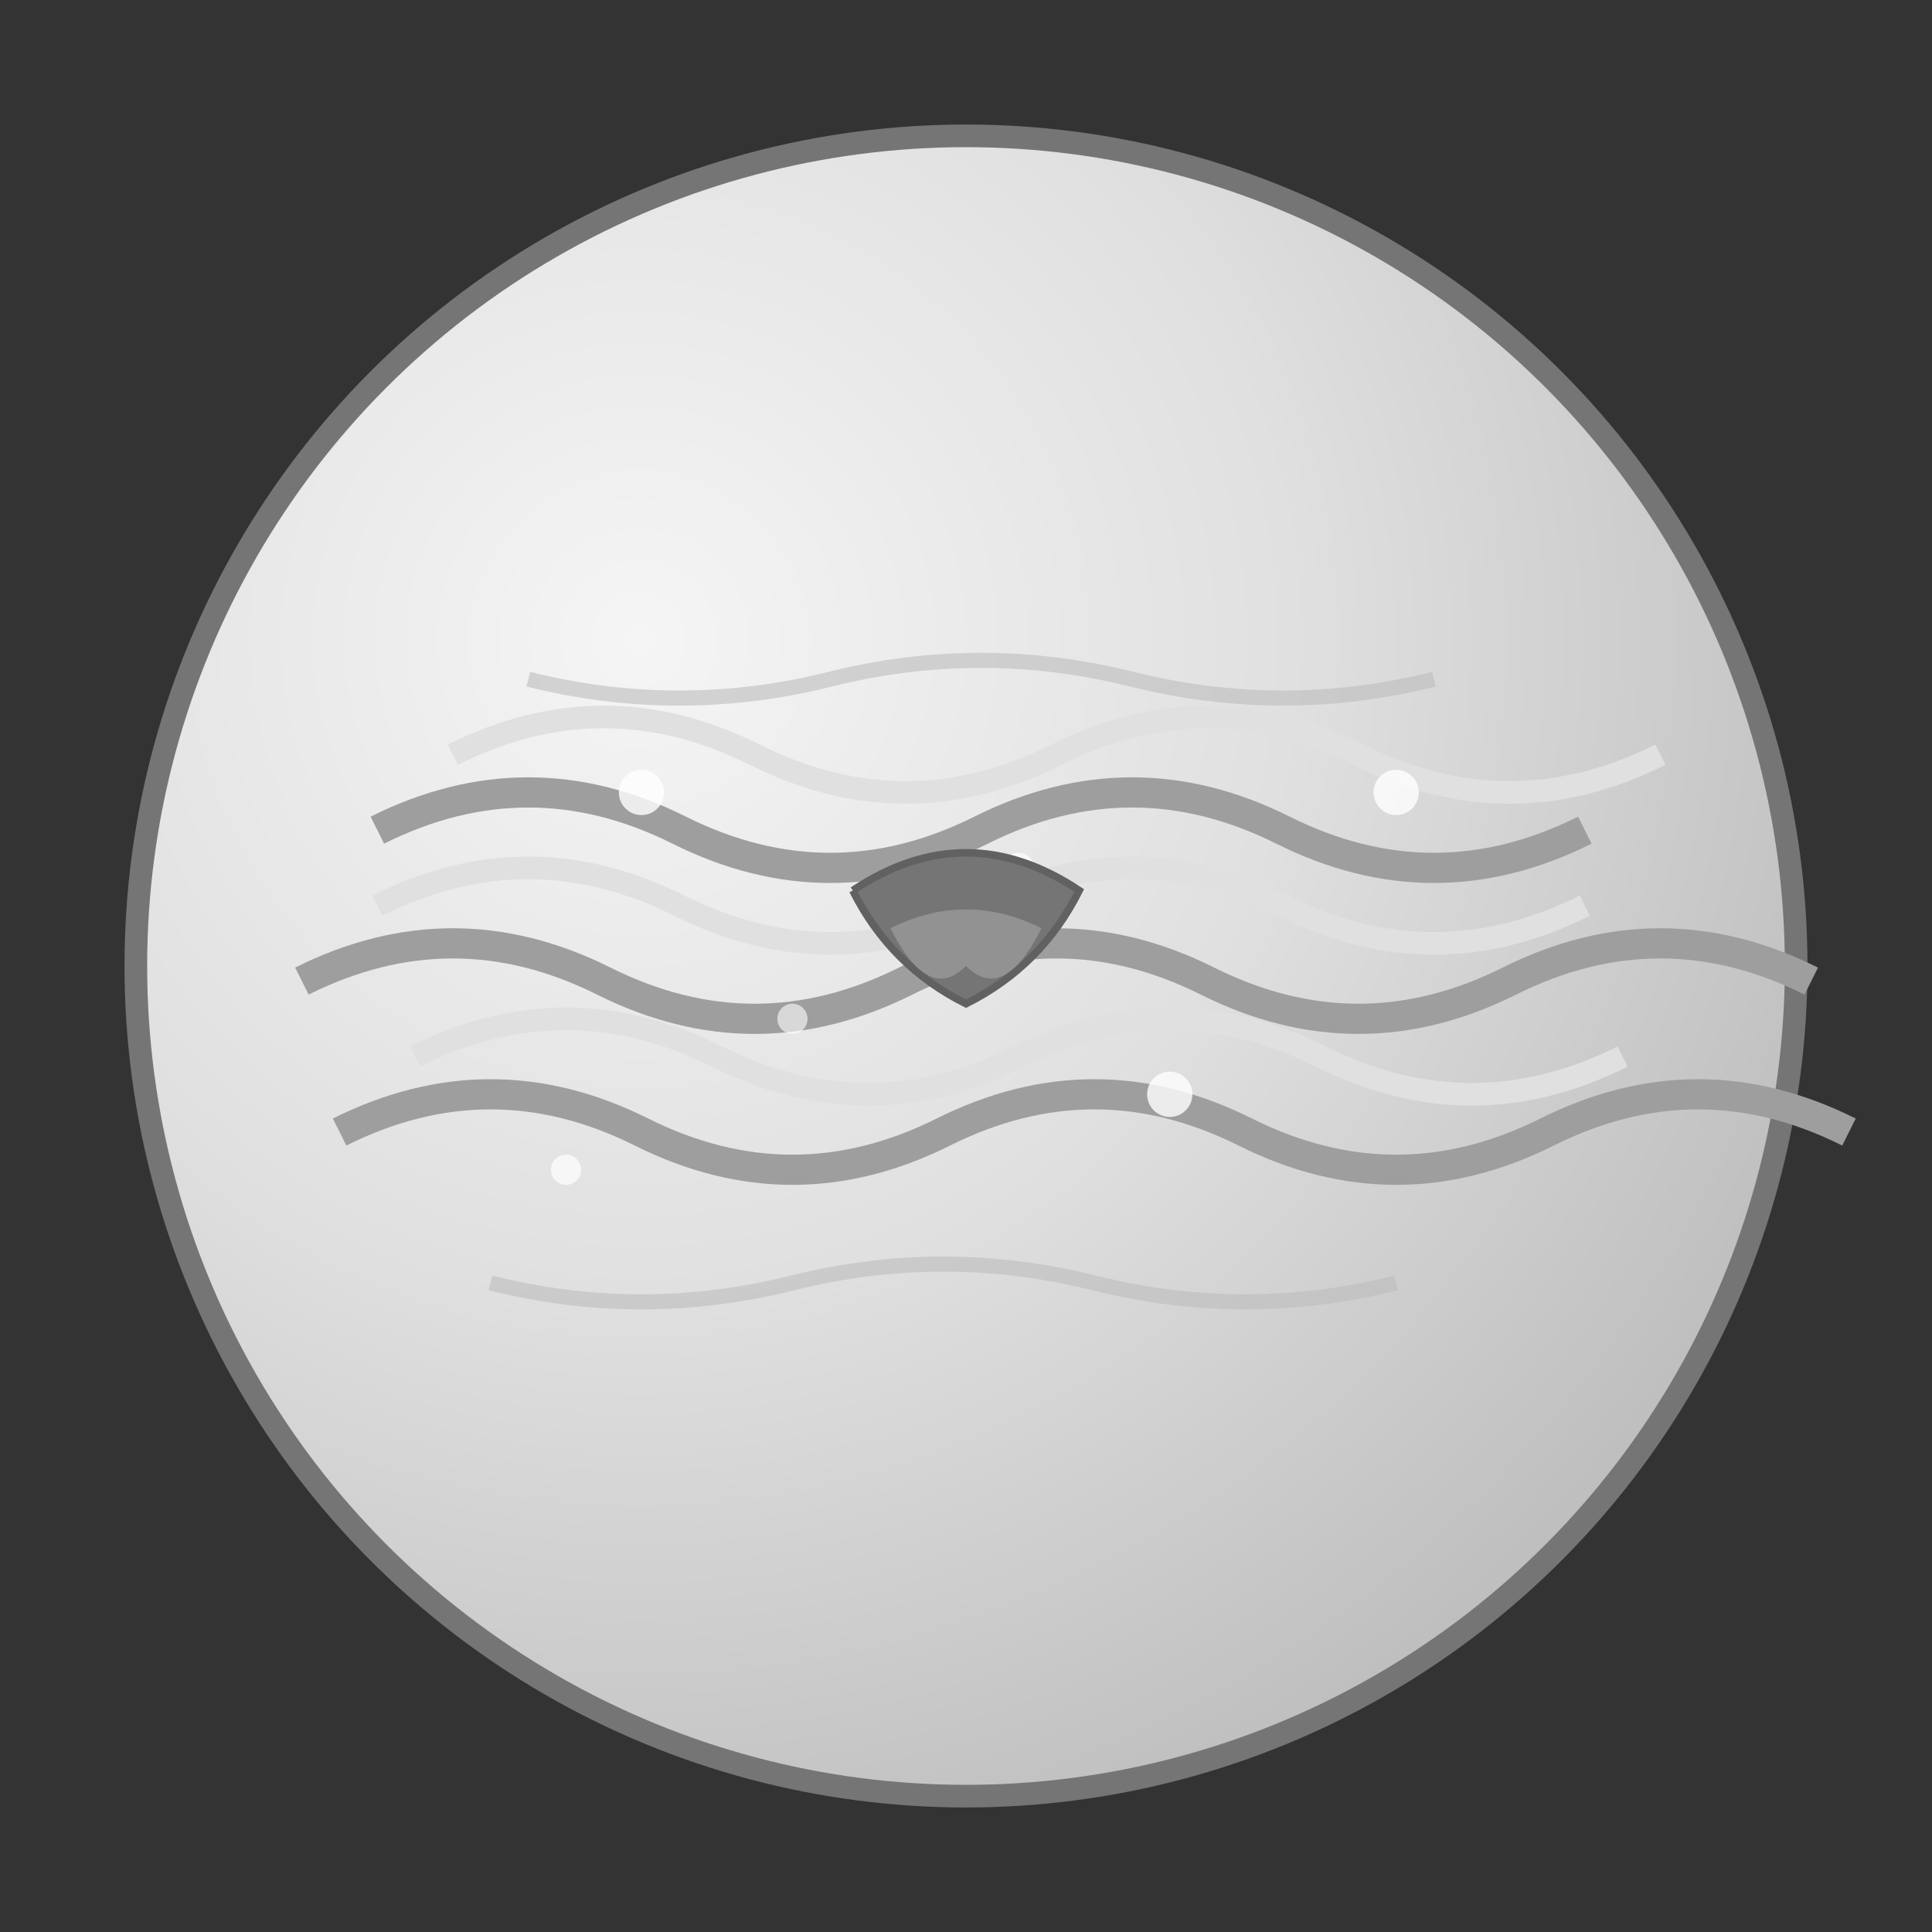 <svg xmlns="http://www.w3.org/2000/svg" viewBox="0 0 256 256" class="w-full h-full" width="256" height="256"><rect x="0" y="0" width="256" height="256" fill="#333333" stroke="none"/><defs><radialGradient id="wave-bg-30" cx="0.3" cy="0.3" r="0.8"><stop offset="0%" stop-color="#F5F5F5"/><stop offset="50%" stop-color="#E0E0E0"/><stop offset="100%" stop-color="#BDBDBD"/></radialGradient></defs><circle cx="128" cy="128" r="110" fill="url(#wave-bg-30)" stroke="#757575" stroke-width="3"/><path d="M50 110 Q70 100 90 110 Q110 120 130 110 Q150 100 170 110 Q190 120 210 110" stroke="#9E9E9E" stroke-width="4" fill="none"/><path d="M40 130 Q60 120 80 130 Q100 140 120 130 Q140 120 160 130 Q180 140 200 130 Q220 120 240 130" stroke="#9E9E9E" stroke-width="4" fill="none"/><path d="M45 150 Q65 140 85 150 Q105 160 125 150 Q145 140 165 150 Q185 160 205 150 Q225 140 245 150" stroke="#9E9E9E" stroke-width="4" fill="none"/><path d="M60 100 Q80 90 100 100 Q120 110 140 100 Q160 90 180 100 Q200 110 220 100" stroke="#E0E0E0" stroke-width="3" fill="none"/><path d="M50 120 Q70 110 90 120 Q110 130 130 120 Q150 110 170 120 Q190 130 210 120" stroke="#E0E0E0" stroke-width="3" fill="none"/><path d="M55 140 Q75 130 95 140 Q115 150 135 140 Q155 130 175 140 Q195 150 215 140" stroke="#E0E0E0" stroke-width="3" fill="none"/><circle cx="85" cy="105" r="3" fill="#FFFFFF" opacity="0.8"/><circle cx="135" cy="115" r="2" fill="#FFFFFF" opacity="0.7"/><circle cx="185" cy="105" r="3" fill="#FFFFFF" opacity="0.8"/><circle cx="105" cy="135" r="2" fill="#FFFFFF" opacity="0.6"/><circle cx="155" cy="145" r="3" fill="#FFFFFF" opacity="0.8"/><circle cx="75" cy="155" r="2" fill="#FFFFFF" opacity="0.7"/><path d="M70 90 Q90 95 110 90 Q130 85 150 90 Q170 95 190 90" stroke="#BDBDBD" stroke-width="2" fill="none" opacity="0.6"/><path d="M65 170 Q85 175 105 170 Q125 165 145 170 Q165 175 185 170" stroke="#BDBDBD" stroke-width="2" fill="none" opacity="0.6"/><path d="M113 118 Q128 108 143 118 Q138 128 128 133 Q118 128 113 118" fill="#757575" stroke="#616161" stroke-width="1"/><path d="M118 123 Q128 118 138 123 Q133 133 128 128 Q123 133 118 123" fill="#9E9E9E" opacity="0.7"/></svg>